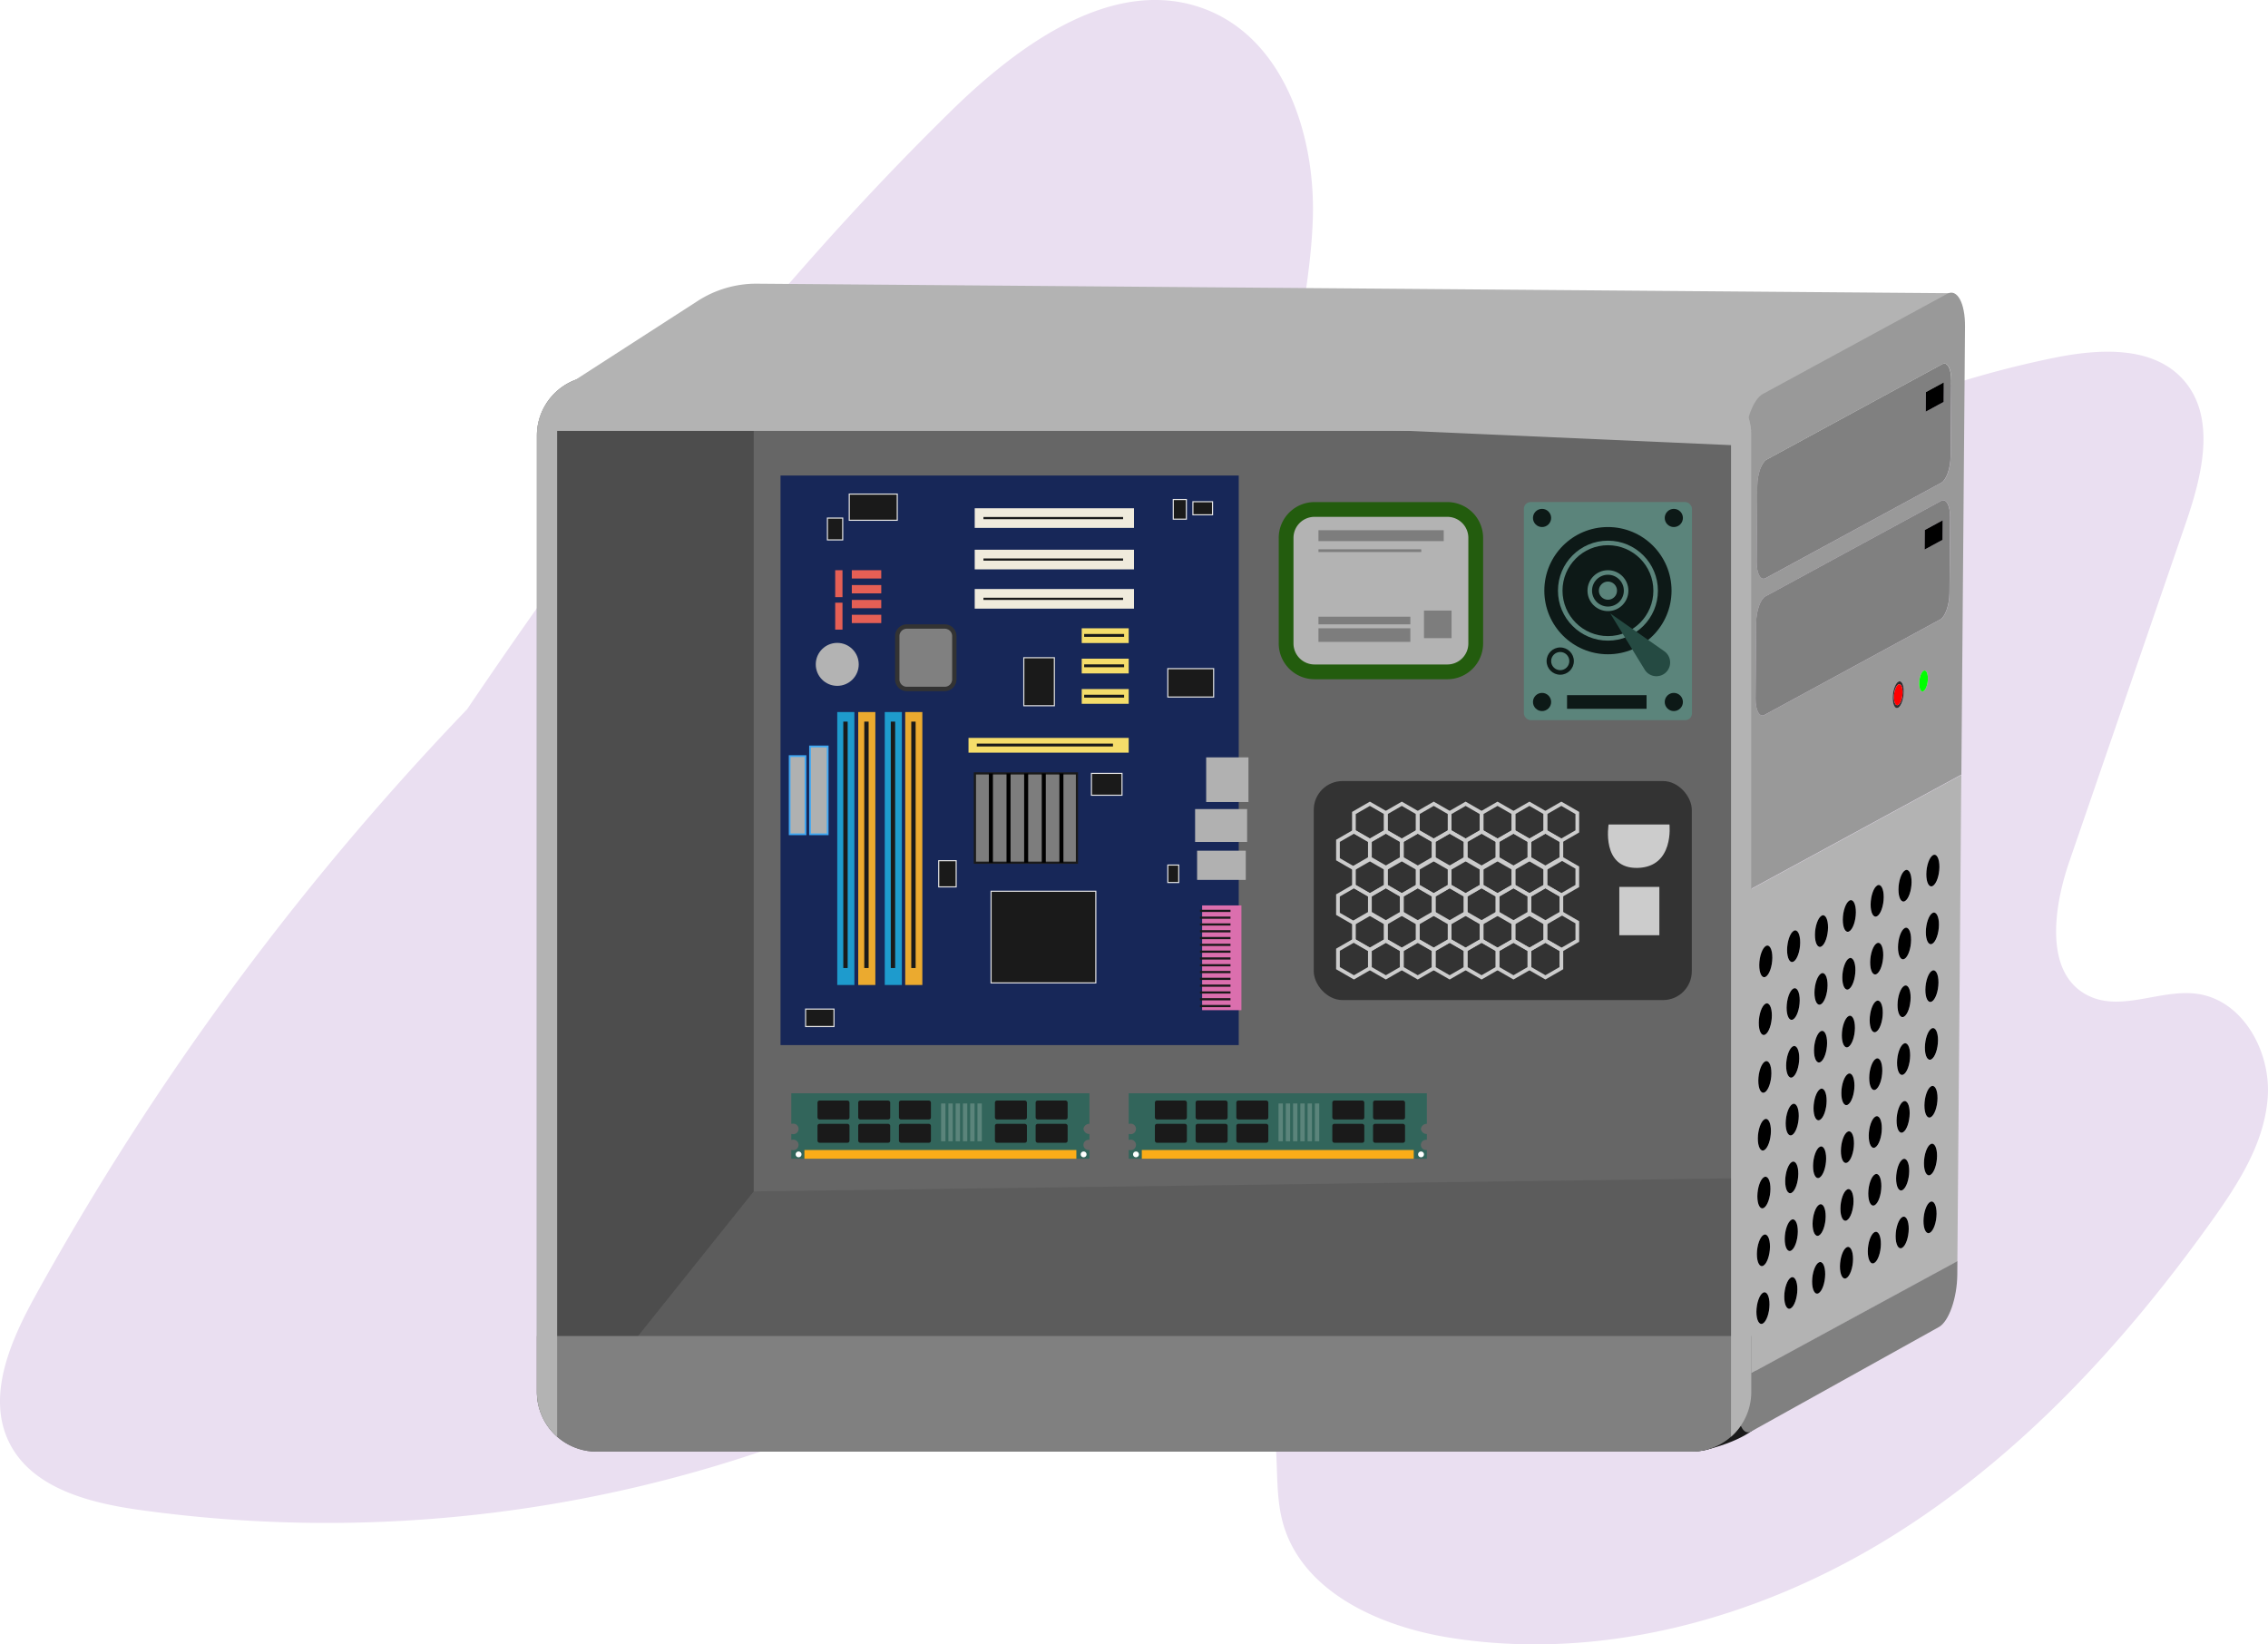 <svg xmlns="http://www.w3.org/2000/svg" width="538.11" height="390.112" viewBox="0 0 538.11 390.112"><defs><style>.a{fill:#eadff1;}.b{fill:#666;}.c{fill:#5c5c5c;}.d{fill:#4d4d4d;}.e{fill:#1a1a1a;}.f{fill:#b3b3b3;}.g{fill:none;}.h{fill:#999;}.i{fill:#302f30;}.j{fill:red;}.k{fill:lime;}.l{fill:gray;}.m{fill:#172758;}.n{fill:#f0ebdc;}.o{fill:#e6e6e6;}.p{fill:#db6fae;}.q{fill:#b1b1b1;}.r{fill:#f5dd6a;}.s{fill:#7d7d7d;}.t{fill:#1e9bcd;}.u{fill:#ebaa2f;}.v{fill:#afb1b1;}.w{fill:#3fa9f5;}.x{fill:#e55f55;}.y{fill:#333;}.z{fill:#32655b;}.aa{fill:#fbad18;}.ab{fill:#fff;}.ac{fill:#5b847b;}.ad{fill:#0d1917;}.ae{fill:#254a42;}.af{fill:#235c0e;}.ag{fill:#ccc;}</style></defs><g transform="translate(-765.834 -225.422)"><path class="a" d="M874.161,397.4c34.828-51.827,72.717-101.915,117.307-145.628,16.456-16.132,39.144-32.487,60.595-24.067,18.363,7.208,25.844,29.678,25.258,49.4s-6.861,39.077-6.074,58.788,11.892,41.494,31.352,44.736c18.5,3.081,34.707-11.286,49.358-22.991a239.343,239.343,0,0,1,101.131-47.307c10.67-2.175,23.446-2.964,30.72,5.14,7.955,8.863,4.533,22.7.658,33.961L1256.811,429.8c-3.867,11.237-5.983,27.009,4.81,31.982,7.872,3.627,17.083-1.817,25.659-.563,10.757,1.574,17.382,13.705,16.6,24.548s-6.97,20.471-13.291,29.316c-21.071,29.482-46.206,56.668-77.121,75.573s-68.1,29.031-103.873,23.255c-16.667-2.691-34.891-10.944-39.383-27.219-2.28-8.262-.539-17.244-2.914-25.48-4.59-15.92-23.437-23.944-39.94-22.475s-31.419,9.913-46.378,17.039a321.4,321.4,0,0,1-182.475,27.8c-11.82-1.692-25.158-5.212-30.47-15.9-5.462-10.995.24-24.045,6.167-34.8A664.711,664.711,0,0,1,894.19,376.1"/><path class="b" d="M1181.344,328.78V555.643a14.184,14.184,0,0,1-14.166,14.166H907.387a14.184,14.184,0,0,1-14.166-14.166V328.78c0-.384.013-.761.048-1.132a14.16,14.16,0,0,1,14.118-13.034h259.791a14.16,14.16,0,0,1,14.118,13.034C1181.33,328.019,1181.344,328.4,1181.344,328.78Z"/><path class="c" d="M944.671,508.069l236.673-3.161,1.372,55.983-274.4-7.381-.006-32.407Z"/><path class="d" d="M944.671,315.986V508.069l-46.649,58.311-.6-238.731Z"/><path class="e" d="M1183.011,563.527s-2.562,3.38-12.4,5.86-4.355-12.612-4.355-12.612Z"/><path class="f" d="M897.425,318.717l33.953-21.9a25.644,25.644,0,0,1,14.089-4.093l283.983,2.264-51.536,36.1Z"/><path class="g" d="M1177.761,566.379l2-245.141,52.379-28.458-2,245.141Z"/><path class="h" d="M1222.2,389.4c-.568.308-1.017-.532-1.006-1.869s.478-2.668,1.046-2.977,1.023.523,1.012,1.859-.483,2.678-1.052,2.987m-6,3.931c-.725.394-1.305-.676-1.291-2.385s.617-3.415,1.341-3.809,1.305.67,1.291,2.379-.612,3.419-1.341,3.815m-31.717,1.705c-1.19.647-2.137-1.1-2.114-3.891l.147-18c.023-2.8,1.006-5.593,2.2-6.24l41.7-22.654c1.191-.647,2.135,1.1,2.112,3.9l-.147,18c-.023,2.794-1,5.586-2.194,6.232l-41.7,22.655m.265-32.451c-1.19.647-2.137-1.1-2.114-3.9l.147-17.992c.023-2.8,1.006-5.587,2.2-6.234l41.7-22.654c1.191-.647,2.135,1.094,2.112,3.893l-.147,17.992c-.023,2.8-1,5.591-2.194,6.238l-41.7,22.654m43.092-67.465L1184.071,318.9c-2.375,1.291-4.345,6.88-4.391,12.478l-1.836,224.88c-.046,5.592,1.85,9.074,4.225,7.784l43.765-23.779c2.378-1.292,4.343-6.872,4.389-12.464-.046,5.592-2.011,11.172-4.389,12.464l-43.765,23.779c-2.375,1.29-4.271-2.192-4.225-7.784l.022-2.745.946-115.868,52.379-28.459.868-106.267c.046-5.6-1.845-9.089-4.223-7.8"/><path class="f" d="M1184.087,539.409c-.857.466-1.54-.793-1.524-2.816s.727-4.032,1.584-4.5,1.541.793,1.524,2.81-.726,4.038-1.584,4.5m6.607-3.59c-.857.466-1.54-.793-1.524-2.816s.726-4.032,1.584-4.5,1.54.793,1.524,2.81-.726,4.038-1.584,4.5m6.607-3.59c-.857.466-1.54-.793-1.524-2.815s.726-4.032,1.584-4.5,1.54.793,1.524,2.809-.726,4.038-1.584,4.5m6.607-3.589c-.857.466-1.54-.793-1.524-2.816s.726-4.032,1.584-4.5,1.54.793,1.524,2.81-.726,4.038-1.584,4.5m6.607-3.59c-.86.468-1.54-.793-1.524-2.815s.724-4.031,1.584-4.5,1.54.793,1.524,2.809-.727,4.038-1.584,4.5m6.607-3.589c-.86.467-1.543-.792-1.527-2.815s.726-4.032,1.587-4.5,1.54.793,1.524,2.81-.727,4.038-1.584,4.5m6.607-3.59c-.86.467-1.543-.792-1.527-2.814s.726-4.032,1.586-4.5,1.541.793,1.524,2.81-.726,4.038-1.583,4.5M1184.2,525.7c-.857.466-1.54-.793-1.524-2.809s.727-4.032,1.584-4.5,1.541.793,1.524,2.809-.726,4.032-1.584,4.5m6.607-3.589c-.857.466-1.54-.793-1.524-2.81s.726-4.032,1.584-4.5,1.54.793,1.524,2.81-.726,4.032-1.584,4.5m6.607-3.59c-.857.466-1.54-.793-1.524-2.809s.726-4.033,1.584-4.5,1.54.793,1.524,2.809-.726,4.032-1.584,4.5m6.607-3.589c-.857.465-1.54-.794-1.524-2.81s.726-4.032,1.584-4.5,1.54.793,1.524,2.81-.726,4.032-1.584,4.5m6.607-3.59c-.86.467-1.541-.793-1.524-2.81s.724-4.03,1.584-4.5,1.54.793,1.524,2.81-.727,4.032-1.584,4.5m6.607-3.59c-.86.468-1.543-.791-1.527-2.808s.726-4.032,1.586-4.5,1.541.793,1.524,2.809-.726,4.032-1.583,4.5m6.607-3.589c-.86.467-1.543-.792-1.527-2.808s.726-4.033,1.586-4.5,1.541.793,1.524,2.81-.726,4.032-1.583,4.5m-39.53,7.831c-.857.466-1.54-.793-1.524-2.809s.726-4.033,1.584-4.5,1.54.787,1.524,2.809-.726,4.032-1.584,4.5m6.607-3.589c-.857.465-1.54-.794-1.524-2.81s.726-4.032,1.584-4.5,1.54.787,1.524,2.809-.726,4.033-1.584,4.5m6.607-3.59c-.857.466-1.54-.793-1.524-2.81s.726-4.032,1.584-4.5,1.54.787,1.524,2.81-.726,4.032-1.584,4.5m6.607-3.59c-.858.466-1.54-.793-1.524-2.809s.726-4.032,1.584-4.5,1.54.787,1.524,2.809-.726,4.032-1.584,4.5m6.607-3.589c-.86.467-1.541-.793-1.524-2.81s.723-4.031,1.584-4.5,1.54.787,1.523,2.81-.726,4.032-1.583,4.5m6.607-3.59c-.86.467-1.543-.792-1.527-2.808s.726-4.032,1.586-4.5,1.541.787,1.524,2.809-.726,4.032-1.583,4.5m6.607-3.59c-.86.468-1.543-.791-1.527-2.808s.726-4.032,1.586-4.5,1.541.787,1.524,2.809-.726,4.033-1.583,4.5m-39.53,7.832c-.857.466-1.54-.793-1.524-2.81s.726-4.038,1.584-4.5,1.54.793,1.524,2.816-.726,4.032-1.584,4.5m6.607-3.59c-.857.466-1.54-.793-1.524-2.809s.726-4.038,1.584-4.5,1.54.793,1.524,2.815-.726,4.032-1.584,4.5m6.607-3.589c-.858.466-1.54-.793-1.524-2.81s.726-4.038,1.584-4.5,1.54.793,1.524,2.816-.726,4.032-1.584,4.5m6.607-3.59c-.858.466-1.541-.793-1.524-2.81s.726-4.038,1.584-4.5,1.54.794,1.524,2.816-.727,4.032-1.584,4.5m6.607-3.59c-.86.468-1.541-.793-1.524-2.809s.723-4.037,1.584-4.5,1.54.793,1.523,2.815-.726,4.033-1.583,4.5m6.607-3.589c-.86.467-1.543-.792-1.527-2.808s.726-4.038,1.586-4.506,1.541.793,1.524,2.816-.726,4.032-1.583,4.5m6.607-3.59c-.861.468-1.543-.791-1.527-2.808s.726-4.038,1.586-4.5,1.541.793,1.524,2.815-.726,4.032-1.583,4.5m-39.53,7.826c-.857.466-1.54-.787-1.524-2.81s.726-4.032,1.584-4.5,1.54.793,1.524,2.81-.726,4.032-1.584,4.5m6.607-3.59c-.857.466-1.54-.787-1.524-2.81s.726-4.032,1.584-4.5,1.54.794,1.524,2.81-.726,4.032-1.584,4.5m6.607-3.59c-.858.466-1.54-.787-1.524-2.809s.726-4.032,1.584-4.5,1.54.793,1.524,2.809-.726,4.032-1.584,4.5m6.607-3.589c-.858.466-1.541-.787-1.524-2.81s.726-4.032,1.584-4.5,1.54.793,1.524,2.81-.727,4.032-1.584,4.5m6.607-3.59c-.86.467-1.541-.787-1.524-2.809s.723-4.031,1.583-4.5,1.541.793,1.524,2.809-.726,4.032-1.583,4.5m6.607-3.589c-.86.467-1.543-.786-1.527-2.809s.726-4.032,1.586-4.5,1.541.793,1.524,2.81-.726,4.032-1.583,4.5m6.607-3.59c-.861.467-1.544-.786-1.527-2.808s.726-4.032,1.586-4.5,1.541.793,1.524,2.81-.726,4.032-1.583,4.5m-39.53,7.831c-.857.466-1.54-.793-1.524-2.809s.726-4.032,1.584-4.5,1.54.793,1.524,2.809-.726,4.032-1.584,4.5m6.607-3.589c-.858.466-1.54-.793-1.524-2.81s.726-4.032,1.584-4.5,1.54.793,1.524,2.81-.726,4.032-1.584,4.5m6.607-3.59c-.858.466-1.541-.793-1.524-2.809s.726-4.033,1.584-4.5,1.54.793,1.524,2.809-.727,4.032-1.584,4.5m6.607-3.589c-.858.465-1.541-.794-1.524-2.81s.726-4.032,1.583-4.5,1.541.793,1.524,2.81-.726,4.032-1.583,4.5m6.607-3.59c-.86.467-1.541-.793-1.524-2.81s.723-4.03,1.583-4.5,1.541.793,1.524,2.81-.726,4.032-1.583,4.5m6.607-3.59c-.861.468-1.543-.791-1.527-2.808s.726-4.032,1.586-4.5,1.541.793,1.524,2.809-.726,4.032-1.583,4.5m6.606-3.589c-.86.467-1.543-.792-1.526-2.808s.726-4.033,1.586-4.5,1.541.793,1.524,2.81-.726,4.032-1.584,4.5m-39.529,7.831c-.857.466-1.54-.793-1.524-2.809s.726-4.039,1.584-4.505,1.54.794,1.524,2.816-.726,4.032-1.584,4.5m6.607-3.59c-.858.466-1.54-.793-1.524-2.809s.726-4.038,1.584-4.5,1.54.793,1.524,2.816-.726,4.032-1.584,4.5m6.607-3.589c-.858.466-1.541-.793-1.524-2.81s.726-4.038,1.584-4.5,1.54.793,1.524,2.816-.727,4.032-1.584,4.5m6.607-3.59c-.858.466-1.541-.793-1.524-2.809s.726-4.038,1.583-4.5,1.541.793,1.524,2.815-.726,4.032-1.583,4.5m6.607-3.589c-.86.467-1.541-.793-1.524-2.81s.723-4.037,1.583-4.5,1.541.793,1.524,2.816-.726,4.032-1.583,4.5m6.607-3.59c-.861.467-1.544-.792-1.527-2.808s.726-4.038,1.586-4.506,1.541.794,1.524,2.816-.726,4.032-1.583,4.5m6.606-3.59c-.86.468-1.543-.791-1.526-2.808s.726-4.038,1.586-4.5,1.541.793,1.524,2.815-.726,4.033-1.584,4.5m6.791-26.438-52.379,28.459-.946,115.868,0-.434,52.379-28.458.942-115.435"/><path class="i" d="M1216.2,392.656c-.566.307-1.02-.531-1.009-1.867s.483-2.672,1.049-2.979,1.02.525,1.009,1.861-.481,2.676-1.049,2.985m.045-5.52c-.724.394-1.327,2.1-1.341,3.809s.566,2.779,1.291,2.385,1.327-2.1,1.341-3.815-.561-2.775-1.291-2.379"/><path class="j" d="M1216.241,387.81c-.566.307-1.038,1.643-1.049,2.979s.443,2.174,1.009,1.867,1.038-1.649,1.049-2.985-.441-2.17-1.009-1.861"/><path class="k" d="M1222.236,384.553c-.568.309-1.035,1.641-1.046,2.977s.438,2.177,1.006,1.869,1.041-1.65,1.052-2.987-.444-2.168-1.012-1.859"/><path class="l" d="M1222.738,323.089l.038-4.647,4.254-2.312-.038,4.647-4.254,2.312m3.932-11.282-41.7,22.654c-1.191.647-2.174,3.435-2.2,6.234l-.147,17.992c-.023,2.8.924,4.544,2.114,3.9l41.7-22.654c1.19-.647,2.171-3.439,2.194-6.238l.147-17.992c.023-2.8-.921-4.54-2.112-3.893"/><path class="l" d="M1222.471,355.8l.038-4.641,4.254-2.311-.038,4.641-4.254,2.311m3.934-11.552-41.7,22.654c-1.191.647-2.174,3.441-2.2,6.24l-.147,18c-.023,2.793.924,4.538,2.114,3.891l41.7-22.655c1.19-.646,2.171-3.438,2.194-6.232l.147-18c.023-2.8-.921-4.545-2.112-3.9"/><path d="M1226.763,348.852l-4.254,2.311-.038,4.641,4.254-2.311.038-4.641"/><path d="M1227.03,316.13l-4.254,2.311-.038,4.647,4.254-2.311.038-4.647"/><path class="l" d="M1230.249,524.618l-52.379,28.458,0,.434-.022,2.745c-.046,5.592,1.125,10.043,3.5,8.752l44.49-24.747c2.378-1.292,4.343-6.872,4.389-12.464l.026-3.178"/><path d="M1184.819,449.845c-.858.466-1.567,2.482-1.584,4.505s.667,3.275,1.524,2.809,1.567-2.481,1.584-4.5-.667-3.281-1.524-2.816"/><path d="M1191.426,446.256c-.858.466-1.567,2.481-1.584,4.5s.666,3.275,1.524,2.809,1.567-2.481,1.584-4.5-.667-3.282-1.524-2.816"/><path d="M1198.033,442.666c-.858.466-1.568,2.482-1.584,4.5s.666,3.276,1.524,2.81,1.567-2.482,1.584-4.5-.667-3.282-1.524-2.816"/><path d="M1204.639,439.077c-.857.466-1.567,2.481-1.583,4.5s.666,3.275,1.524,2.809,1.567-2.481,1.583-4.5-.666-3.281-1.524-2.815"/><path d="M1211.246,435.487c-.86.467-1.567,2.482-1.583,4.5s.664,3.277,1.524,2.81,1.567-2.482,1.583-4.5-.666-3.282-1.524-2.816"/><path d="M1217.853,431.9c-.86.468-1.57,2.483-1.586,4.506s.666,3.275,1.527,2.808,1.567-2.481,1.583-4.5-.666-3.281-1.524-2.816"/><path d="M1224.46,428.308c-.86.467-1.57,2.483-1.586,4.5s.666,3.276,1.526,2.808,1.568-2.481,1.584-4.5-.666-3.281-1.524-2.815"/><path d="M1184.707,463.558c-.858.466-1.567,2.481-1.584,4.5s.667,3.275,1.524,2.809,1.567-2.481,1.584-4.5-.667-3.275-1.524-2.809"/><path d="M1191.314,459.968c-.858.466-1.567,2.482-1.584,4.5s.666,3.276,1.524,2.81,1.567-2.482,1.584-4.5-.667-3.276-1.524-2.81"/><path d="M1197.921,456.379c-.858.465-1.568,2.481-1.584,4.5s.666,3.275,1.524,2.809,1.567-2.481,1.584-4.5-.667-3.275-1.524-2.809"/><path d="M1204.527,452.789c-.857.466-1.567,2.481-1.583,4.5s.666,3.275,1.524,2.81,1.567-2.482,1.583-4.5-.666-3.276-1.524-2.81"/><path d="M1211.134,449.2c-.86.468-1.567,2.482-1.583,4.5s.664,3.277,1.524,2.81,1.567-2.482,1.583-4.5-.666-3.276-1.524-2.81"/><path d="M1217.741,445.61c-.86.467-1.569,2.483-1.586,4.5s.666,3.276,1.527,2.808,1.567-2.481,1.583-4.5-.666-3.275-1.524-2.809"/><path d="M1224.348,442.02c-.86.467-1.57,2.483-1.586,4.5s.666,3.275,1.526,2.808,1.568-2.482,1.584-4.5-.666-3.276-1.524-2.81"/><path d="M1184.595,477.264c-.858.466-1.567,2.482-1.584,4.5s.667,3.276,1.524,2.81,1.567-2.476,1.584-4.5-.667-3.276-1.524-2.81"/><path d="M1191.2,473.674c-.858.466-1.567,2.482-1.584,4.5s.667,3.276,1.524,2.81,1.567-2.475,1.584-4.5-.667-3.275-1.524-2.81"/><path d="M1197.809,470.085c-.858.466-1.568,2.481-1.584,4.5s.666,3.275,1.524,2.809,1.567-2.475,1.584-4.5-.667-3.275-1.524-2.809"/><path d="M1204.416,466.495c-.858.466-1.568,2.482-1.584,4.5s.666,3.276,1.524,2.81,1.567-2.476,1.584-4.5-.667-3.276-1.524-2.81"/><path d="M1211.022,462.906c-.86.467-1.567,2.481-1.583,4.5s.664,3.276,1.524,2.809,1.567-2.475,1.583-4.5-.666-3.275-1.524-2.809"/><path d="M1217.629,459.316c-.86.467-1.569,2.483-1.586,4.5s.667,3.276,1.527,2.809,1.567-2.476,1.583-4.5-.666-3.276-1.524-2.81"/><path d="M1224.236,455.726c-.86.468-1.57,2.483-1.586,4.5s.666,3.275,1.527,2.808,1.567-2.475,1.583-4.5-.666-3.276-1.524-2.81"/><path d="M1184.483,490.97c-.858.466-1.567,2.482-1.584,4.5s.667,3.276,1.524,2.81,1.567-2.482,1.584-4.5-.666-3.282-1.524-2.816"/><path d="M1191.09,487.381c-.858.466-1.567,2.481-1.584,4.5s.667,3.275,1.524,2.809,1.567-2.481,1.584-4.5-.667-3.281-1.524-2.815"/><path d="M1197.7,483.791c-.858.466-1.567,2.482-1.584,4.5s.666,3.276,1.524,2.81,1.567-2.482,1.584-4.5-.667-3.282-1.524-2.816"/><path d="M1204.3,480.2c-.858.466-1.568,2.482-1.584,4.5s.666,3.276,1.524,2.81,1.567-2.481,1.584-4.5-.667-3.281-1.524-2.816"/><path d="M1210.911,476.612c-.861.467-1.568,2.481-1.584,4.5s.664,3.277,1.524,2.809,1.567-2.481,1.583-4.5-.666-3.281-1.523-2.815"/><path d="M1217.517,473.022c-.86.468-1.569,2.483-1.586,4.506s.667,3.275,1.527,2.808,1.567-2.482,1.583-4.5-.666-3.282-1.524-2.816"/><path d="M1224.124,469.433c-.86.467-1.569,2.483-1.586,4.5s.666,3.276,1.527,2.808,1.567-2.481,1.583-4.5-.666-3.281-1.524-2.815"/><path d="M1184.371,504.683c-.858.465-1.567,2.475-1.584,4.5s.667,3.275,1.524,2.809,1.568-2.481,1.584-4.5-.666-3.275-1.524-2.809"/><path d="M1190.978,501.093c-.858.466-1.567,2.475-1.584,4.5s.667,3.275,1.524,2.81,1.567-2.482,1.584-4.5-.667-3.275-1.524-2.809"/><path d="M1197.585,497.5c-.858.466-1.567,2.476-1.584,4.5s.667,3.276,1.524,2.81,1.567-2.482,1.584-4.5-.667-3.276-1.524-2.81"/><path d="M1204.192,493.914c-.858.466-1.567,2.475-1.584,4.5s.666,3.275,1.524,2.809,1.567-2.481,1.584-4.5-.667-3.275-1.524-2.809"/><path d="M1210.8,490.324c-.861.467-1.568,2.476-1.584,4.5s.664,3.277,1.524,2.81,1.567-2.482,1.583-4.5-.666-3.276-1.523-2.81"/><path d="M1217.405,486.735c-.86.467-1.569,2.476-1.586,4.5s.667,3.275,1.527,2.808,1.567-2.481,1.583-4.5-.666-3.275-1.524-2.809"/><path d="M1224.012,483.145c-.86.467-1.569,2.477-1.586,4.5s.667,3.276,1.527,2.808,1.567-2.481,1.583-4.5-.666-3.275-1.524-2.809"/><path d="M1184.259,518.389c-.857.466-1.567,2.481-1.584,4.5s.667,3.275,1.524,2.809,1.568-2.481,1.584-4.5-.666-3.275-1.524-2.809"/><path d="M1190.866,514.8c-.858.466-1.567,2.482-1.584,4.5s.667,3.276,1.524,2.81,1.567-2.482,1.584-4.5-.667-3.276-1.524-2.81"/><path d="M1197.473,511.21c-.858.465-1.567,2.481-1.584,4.5s.667,3.275,1.524,2.809,1.567-2.481,1.584-4.5-.667-3.275-1.524-2.809"/><path d="M1204.08,507.62c-.858.466-1.567,2.481-1.584,4.5s.667,3.275,1.524,2.81,1.567-2.482,1.584-4.5-.667-3.276-1.524-2.81"/><path d="M1210.687,504.03c-.86.468-1.568,2.482-1.584,4.5s.664,3.277,1.524,2.81,1.567-2.482,1.584-4.5-.667-3.276-1.524-2.81"/><path d="M1217.293,500.441c-.86.467-1.569,2.483-1.586,4.5s.667,3.276,1.527,2.808,1.567-2.481,1.583-4.5-.666-3.275-1.524-2.809"/><path d="M1223.9,496.851c-.86.467-1.569,2.483-1.586,4.5s.667,3.275,1.527,2.808,1.567-2.482,1.583-4.5-.666-3.276-1.524-2.81"/><path d="M1184.147,532.095c-.857.466-1.567,2.482-1.584,4.5s.667,3.282,1.524,2.816,1.568-2.482,1.584-4.5-.666-3.276-1.524-2.81"/><path d="M1190.754,528.505c-.858.466-1.567,2.482-1.584,4.5s.667,3.282,1.524,2.816,1.567-2.481,1.584-4.5-.666-3.276-1.524-2.81"/><path d="M1197.361,524.916c-.858.466-1.567,2.481-1.584,4.5s.667,3.281,1.524,2.815,1.567-2.481,1.584-4.5-.667-3.275-1.524-2.809"/><path d="M1203.968,521.326c-.858.466-1.567,2.482-1.584,4.5s.667,3.282,1.524,2.816,1.567-2.482,1.584-4.5-.667-3.276-1.524-2.81"/><path d="M1210.575,517.737c-.86.467-1.567,2.481-1.584,4.5s.664,3.283,1.524,2.815,1.567-2.481,1.584-4.5-.667-3.275-1.524-2.809"/><path d="M1217.182,514.147c-.861.467-1.57,2.483-1.587,4.5s.667,3.282,1.527,2.815,1.567-2.482,1.584-4.5-.667-3.276-1.524-2.81"/><path d="M1223.788,510.557c-.86.468-1.569,2.483-1.586,4.5s.667,3.281,1.527,2.814,1.567-2.482,1.583-4.5-.666-3.276-1.524-2.81"/><path class="l" d="M1181.344,542.369v13.274a14.184,14.184,0,0,1-14.166,14.166H907.387a14.184,14.184,0,0,1-14.166-14.166V542.369Z"/><path class="f" d="M1181.3,327.648H893.269a14.169,14.169,0,0,1,14.118-13.034h259.791A14.17,14.17,0,0,1,1181.3,327.648Z"/><path class="f" d="M898.023,321.474V566.263a14.1,14.1,0,0,1-4.8-10.62V328.78c0-.384.013-.761.048-1.132a14.072,14.072,0,0,1,1.982-6.174Z"/><path class="f" d="M1181.344,328.78V555.643a14.1,14.1,0,0,1-4.8,10.62V321.474h2.772a14.071,14.071,0,0,1,1.982,6.174C1181.33,328.019,1181.344,328.4,1181.344,328.78Z"/><rect class="m" width="108.717" height="135.12" transform="translate(951.022 338.237)"/><rect class="n" width="37.792" height="4.659" transform="translate(997.097 346.002)"/><rect class="n" width="37.792" height="4.659" transform="translate(997.097 355.839)"/><rect class="n" width="37.792" height="4.659" transform="translate(997.097 365.157)"/><rect class="e" width="33.133" height="0.518" transform="translate(999.168 348.073)"/><rect class="e" width="33.133" height="0.518" transform="translate(999.168 357.91)"/><rect class="e" width="33.133" height="0.518" transform="translate(999.168 367.228)"/><rect class="e" width="3.106" height="4.659" transform="translate(1044.208 343.932)"/><path class="o" d="M1047.443,348.72h-3.365V343.8h3.365Zm-3.106-.259h2.847v-4.4h-2.847Z"/><rect class="e" width="3.106" height="4.659" transform="translate(1048.867 347.556) rotate(-90)"/><path class="o" d="M1053.656,347.685h-4.919V344.32h4.919Zm-4.66-.259h4.4v-2.847H1049Z"/><rect class="e" width="10.872" height="6.73" transform="translate(1042.913 384.053)"/><path class="o" d="M1053.914,390.913h-11.13v-6.989h11.13Zm-10.871-.259h10.613v-6.471h-10.613Z"/><rect class="e" width="7.248" height="5.177" transform="translate(1024.794 408.903)"/><path class="o" d="M1032.171,414.209h-7.507v-5.435h7.507Zm-7.248-.258h6.989v-4.919h-6.989Z"/><rect class="e" width="7.248" height="11.389" transform="translate(1008.745 381.465)"/><path class="o" d="M1016.122,392.984h-7.506V381.335h7.506Zm-7.247-.259h6.989V381.594h-6.989Z"/><rect class="e" width="2.588" height="4.142" transform="translate(1042.913 430.646)"/><path class="o" d="M1045.631,434.917h-2.847v-4.4h2.847Zm-2.588-.258h2.329v-3.883h-2.329Z"/><rect class="e" width="24.85" height="21.743" transform="translate(1000.98 436.859)"/><path class="o" d="M1025.959,458.732H1000.85v-22h25.109Zm-24.85-.259H1025.7V436.988h-24.591Z"/><rect class="e" width="4.142" height="6.212" transform="translate(988.555 429.611)"/><path class="o" d="M992.826,435.953h-4.4v-6.471h4.4Zm-4.142-.259h3.883V429.74h-3.883Z"/><rect class="e" width="6.73" height="4.142" transform="translate(956.975 464.815)"/><path class="o" d="M963.835,469.086h-6.989v-4.4h6.989Zm-6.73-.259h6.471v-3.883H957.1Z"/><rect class="e" width="11.389" height="6.212" transform="translate(967.329 342.637)"/><path class="o" d="M978.848,348.979H967.2v-6.471h11.648Zm-11.389-.259h11.13v-5.953h-11.13Z"/><rect class="e" width="3.624" height="5.177" transform="translate(962.152 348.332)"/><path class="o" d="M965.905,353.638h-3.882V348.2h3.882Zm-3.623-.258h3.365v-4.919h-3.365Z"/><rect class="p" width="9.319" height="24.85" transform="translate(1051.057 440.224)"/><rect class="e" width="7.248" height="0.518" transform="translate(1050.539 441.259)"/><rect class="e" width="7.248" height="0.518" transform="translate(1050.539 442.872)"/><rect class="e" width="7.248" height="0.518" transform="translate(1050.539 444.485)"/><rect class="e" width="7.248" height="0.518" transform="translate(1050.539 446.098)"/><rect class="e" width="7.248" height="0.518" transform="translate(1050.539 447.711)"/><rect class="e" width="7.248" height="0.518" transform="translate(1050.539 449.323)"/><rect class="e" width="7.248" height="0.518" transform="translate(1050.539 450.936)"/><rect class="e" width="7.248" height="0.518" transform="translate(1050.539 452.549)"/><rect class="e" width="7.248" height="0.518" transform="translate(1050.539 454.162)"/><rect class="e" width="7.248" height="0.518" transform="translate(1050.539 455.775)"/><rect class="e" width="7.248" height="0.518" transform="translate(1050.539 457.388)"/><rect class="e" width="7.248" height="0.518" transform="translate(1050.539 459)"/><rect class="e" width="7.248" height="0.518" transform="translate(1050.539 460.613)"/><rect class="e" width="7.248" height="0.518" transform="translate(1050.539 462.226)"/><rect class="e" width="7.248" height="0.518" transform="translate(1050.539 463.839)"/><rect class="q" width="12.345" height="7.805" transform="translate(1049.385 417.365)"/><rect class="q" width="11.549" height="6.929" transform="translate(1049.862 427.241)"/><rect class="q" width="10.035" height="10.593" transform="translate(1052.013 405.1)"/><rect class="r" width="11.15" height="3.504" transform="translate(1022.484 374.476)"/><rect class="e" width="9.478" height="0.677" transform="translate(1023.062 375.83)"/><rect class="r" width="11.15" height="3.504" transform="translate(1022.484 381.684)"/><rect class="e" width="9.478" height="0.677" transform="translate(1023.062 383.038)"/><rect class="r" width="11.15" height="3.504" transform="translate(1022.484 388.892)"/><rect class="e" width="9.478" height="0.677" transform="translate(1023.062 390.246)"/><rect class="r" width="38.011" height="3.504" transform="translate(995.623 400.48)"/><rect class="e" width="32.309" height="0.677" transform="translate(997.592 401.834)"/><rect class="s" width="24.212" height="21.186" transform="translate(997.137 408.903)"/><path class="e" d="M1021.608,430.348h-24.73v-21.7h24.73ZM997.4,429.83h23.694V409.162H997.4Z"/><rect width="0.956" height="21.186" transform="translate(1000.462 408.903)"/><rect width="0.956" height="21.186" transform="translate(1004.643 408.903)"/><rect width="0.956" height="21.186" transform="translate(1008.825 408.903)"/><rect width="0.956" height="21.186" transform="translate(1013.006 408.903)"/><rect width="0.956" height="21.186" transform="translate(1017.188 408.903)"/><rect class="t" width="4.062" height="64.752" transform="translate(964.482 394.348)"/><rect class="e" width="1.035" height="58.46" transform="translate(965.915 396.618)"/><rect class="u" width="4.062" height="64.752" transform="translate(969.46 394.348)"/><rect class="e" width="1.035" height="58.46" transform="translate(970.893 396.618)"/><rect class="u" width="4.062" height="64.752" transform="translate(980.61 394.348)"/><rect class="e" width="1.035" height="58.46" transform="translate(982.044 396.618)"/><rect class="t" width="4.062" height="64.752" transform="translate(975.752 394.348)"/><rect class="e" width="1.035" height="58.46" transform="translate(977.185 396.618)"/><rect class="v" width="4.192" height="20.835" transform="translate(958.022 402.511)"/><path class="w" d="M962.42,423.553h-4.6V402.3h4.6Zm-4.192-.413h3.78V402.718h-3.78Z"/><rect class="v" width="3.748" height="18.548" transform="translate(953.194 404.798)"/><path class="w" d="M957.148,423.553h-4.16V404.591h4.16Zm-3.748-.413h3.336V405.005H953.4Z"/><circle class="f" cx="5.097" cy="5.097" r="5.097" transform="translate(959.384 377.941)"/><rect class="x" width="1.732" height="6.392" transform="translate(963.994 360.697)"/><rect class="x" width="1.732" height="6.392" transform="translate(963.994 368.403)"/><rect class="x" width="6.989" height="1.971" transform="translate(967.936 360.697)"/><rect class="x" width="6.989" height="1.971" transform="translate(967.936 364.221)"/><rect class="x" width="6.989" height="1.971" transform="translate(967.936 367.746)"/><rect class="x" width="6.989" height="1.971" transform="translate(967.936 371.27)"/><rect class="l" width="13.54" height="14.814" rx="2.27" transform="translate(978.719 374.058)"/><path class="y" d="M989.989,389.39h-9A2.792,2.792,0,0,1,978.2,386.6V376.328a2.792,2.792,0,0,1,2.788-2.788h9a2.791,2.791,0,0,1,2.787,2.788V386.6A2.791,2.791,0,0,1,989.989,389.39Zm-9-14.814a1.754,1.754,0,0,0-1.753,1.752V386.6a1.754,1.754,0,0,0,1.753,1.752h9a1.754,1.754,0,0,0,1.752-1.752V376.328a1.754,1.754,0,0,0-1.752-1.752Z"/><path class="z" d="M1022.9,493.248a1.383,1.383,0,0,0,1.414,1.2v1.394a1.217,1.217,0,1,0,0,2.4v2.077H953.582v-2.077c.051,0,.1.006.155.006a1.249,1.249,0,1,0,0-2.415c-.052,0-.1,0-.155.007v-1.394c.051,0,.1.007.155.007a1.25,1.25,0,1,0,0-2.416c-.052,0-.1,0-.155.007v-7.253h70.736v7.253A1.384,1.384,0,0,0,1022.9,493.248Z"/><rect class="aa" width="64.526" height="2.07" transform="translate(956.687 498.251)"/><circle class="ab" cx="0.69" cy="0.69" r="0.69" transform="translate(954.617 498.597)"/><circle class="ab" cx="0.69" cy="0.69" r="0.69" transform="translate(1022.248 498.597)"/><rect class="e" width="7.591" height="4.486" rx="0.464" transform="translate(959.793 486.52)"/><rect class="e" width="7.591" height="4.486" rx="0.464" transform="translate(959.793 492.04)"/><rect class="e" width="7.591" height="4.486" rx="0.464" transform="translate(969.454 486.52)"/><rect class="e" width="7.591" height="4.486" rx="0.464" transform="translate(969.454 492.04)"/><rect class="e" width="7.591" height="4.486" rx="0.464" transform="translate(979.116 486.52)"/><rect class="e" width="7.591" height="4.486" rx="0.464" transform="translate(979.116 492.04)"/><rect class="e" width="7.591" height="4.486" rx="0.464" transform="translate(1001.89 486.52)"/><rect class="e" width="7.591" height="4.486" rx="0.464" transform="translate(1001.89 492.04)"/><rect class="e" width="7.591" height="4.486" rx="0.464" transform="translate(1011.551 486.52)"/><rect class="e" width="7.591" height="4.486" rx="0.464" transform="translate(1011.551 492.04)"/><rect class="ac" width="1.035" height="8.971" transform="translate(989.123 487.21)"/><rect class="ac" width="1.035" height="8.971" transform="translate(990.848 487.21)"/><rect class="ac" width="1.035" height="8.971" transform="translate(992.573 487.21)"/><rect class="ac" width="1.035" height="8.971" transform="translate(994.298 487.21)"/><rect class="ac" width="1.035" height="8.971" transform="translate(996.024 487.21)"/><rect class="ac" width="1.035" height="8.971" transform="translate(997.749 487.21)"/><path class="z" d="M1102.956,493.248a1.383,1.383,0,0,0,1.415,1.2v1.394a1.217,1.217,0,1,0,0,2.4v2.077h-70.736v-2.077c.051,0,.1.006.155.006a1.249,1.249,0,1,0,0-2.415c-.052,0-.1,0-.155.007v-1.394c.051,0,.1.007.155.007a1.25,1.25,0,1,0,0-2.416c-.052,0-.1,0-.155.007v-7.253h70.736v7.253A1.384,1.384,0,0,0,1102.956,493.248Z"/><rect class="aa" width="64.526" height="2.07" transform="translate(1036.74 498.251)"/><circle class="ab" cx="0.69" cy="0.69" r="0.69" transform="translate(1034.67 498.597)"/><circle class="ab" cx="0.69" cy="0.69" r="0.69" transform="translate(1102.301 498.597)"/><rect class="e" width="7.591" height="4.486" rx="0.464" transform="translate(1039.846 486.52)"/><rect class="e" width="7.591" height="4.486" rx="0.464" transform="translate(1039.846 492.04)"/><rect class="e" width="7.591" height="4.486" rx="0.464" transform="translate(1049.507 486.52)"/><rect class="e" width="7.591" height="4.486" rx="0.464" transform="translate(1049.507 492.04)"/><rect class="e" width="7.591" height="4.486" rx="0.464" transform="translate(1059.169 486.52)"/><rect class="e" width="7.591" height="4.486" rx="0.464" transform="translate(1059.169 492.04)"/><rect class="e" width="7.591" height="4.486" rx="0.464" transform="translate(1081.943 486.52)"/><rect class="e" width="7.591" height="4.486" rx="0.464" transform="translate(1081.943 492.04)"/><rect class="e" width="7.591" height="4.486" rx="0.464" transform="translate(1091.604 486.52)"/><rect class="e" width="7.591" height="4.486" rx="0.464" transform="translate(1091.604 492.04)"/><rect class="ac" width="1.035" height="8.971" transform="translate(1069.175 487.21)"/><rect class="ac" width="1.035" height="8.971" transform="translate(1070.901 487.21)"/><rect class="ac" width="1.035" height="8.971" transform="translate(1072.626 487.21)"/><rect class="ac" width="1.035" height="8.971" transform="translate(1074.351 487.21)"/><rect class="ac" width="1.035" height="8.971" transform="translate(1076.077 487.21)"/><rect class="ac" width="1.035" height="8.971" transform="translate(1077.802 487.21)"/><rect class="ac" width="39.887" height="51.745" rx="1.617" transform="translate(1127.393 344.528)"/><circle class="ad" cx="2.156" cy="2.156" r="2.156" transform="translate(1129.549 346.145)"/><circle class="ad" cx="2.156" cy="2.156" r="2.156" transform="translate(1160.812 346.145)"/><circle class="ad" cx="2.156" cy="2.156" r="2.156" transform="translate(1129.549 389.804)"/><circle class="ad" cx="15.092" cy="15.092" r="15.092" transform="translate(1132.244 350.457)"/><circle class="ac" cx="11.858" cy="11.858" r="11.858" transform="translate(1135.479 353.691)"/><circle class="ad" cx="10.78" cy="10.78" r="10.78" transform="translate(1136.557 354.769)"/><circle class="ac" cx="4.851" cy="4.851" r="4.851" transform="translate(1142.486 360.698)"/><circle class="ad" cx="3.773" cy="3.773" r="3.773" transform="translate(1143.564 361.776)"/><circle class="ac" cx="2.156" cy="2.156" r="2.156" transform="translate(1145.181 363.393)"/><circle class="ad" cx="3.234" cy="3.234" r="3.234" transform="translate(1132.783 379.024)"/><circle class="ad" cx="2.156" cy="2.156" r="2.156" transform="translate(1160.812 389.804)"/><circle class="ac" cx="2.156" cy="2.156" r="2.156" transform="translate(1133.861 380.102)"/><rect class="ad" width="18.865" height="3.234" transform="translate(1137.635 390.343)"/><path class="ae" d="M1147.876,370.939l8.184,13.353a3.258,3.258,0,0,0,4.969.709h0a3.258,3.258,0,0,0-.323-5.08Z"/><rect class="f" width="44.991" height="38.525" rx="6.735" transform="translate(1070.977 346.287)"/><path class="af" d="M1109.233,386.563h-31.521a8.5,8.5,0,0,1-8.486-8.486V353.022a8.5,8.5,0,0,1,8.486-8.487h31.521a8.5,8.5,0,0,1,8.487,8.487v25.055A8.5,8.5,0,0,1,1109.233,386.563Zm-31.521-38.525a4.988,4.988,0,0,0-4.983,4.984v25.055a4.989,4.989,0,0,0,4.983,4.984h31.521a4.99,4.99,0,0,0,4.984-4.984V353.022a4.989,4.989,0,0,0-4.984-4.984Z"/><rect class="s" width="6.542" height="6.542" transform="translate(1103.689 370.274)"/><rect class="s" width="21.807" height="3.231" transform="translate(1078.652 374.474)"/><rect class="s" width="21.807" height="1.817" transform="translate(1078.652 371.728)"/><rect class="s" width="29.722" height="2.585" transform="translate(1078.652 351.213)"/><rect class="s" width="24.391" height="0.646" transform="translate(1078.652 355.736)"/><rect class="y" width="89.693" height="51.958" rx="6.821" transform="translate(1077.539 410.719)"/><path class="ag" d="M1090.855,451.289l-4.225-2.439v-4.879l4.225-2.439,4.225,2.439v4.879Zm-3.346-2.946,3.346,1.932,3.346-1.932v-3.864l-3.346-1.932-3.346,1.932Z"/><path class="ag" d="M1098.426,451.289l-4.225-2.439v-4.879l4.225-2.439,4.225,2.439v4.879Zm-3.346-2.946,3.346,1.932,3.346-1.932v-3.864l-3.346-1.932-3.346,1.932Z"/><path class="ag" d="M1106,451.289l-4.225-2.439v-4.879l4.225-2.439,4.225,2.439v4.879Zm-3.346-2.946,3.346,1.932,3.346-1.932v-3.864L1106,442.547l-3.346,1.932Z"/><path class="ag" d="M1113.568,451.289l-4.225-2.439v-4.879l4.225-2.439,4.226,2.439v4.879Zm-3.346-2.946,3.346,1.932,3.347-1.932v-3.864l-3.347-1.932-3.346,1.932Z"/><path class="ag" d="M1121.14,451.289l-4.225-2.439v-4.879l4.225-2.439,4.225,2.439v4.879Zm-3.346-2.946,3.346,1.932,3.346-1.932v-3.864l-3.346-1.932-3.346,1.932Z"/><path class="ag" d="M1128.711,451.289l-4.225-2.439v-4.879l4.225-2.439,4.225,2.439v4.879Zm-3.346-2.946,3.346,1.932,3.346-1.932v-3.864l-3.346-1.932-3.346,1.932Z"/><path class="ag" d="M1136.282,451.289l-4.225-2.439v-4.879l4.225-2.439,4.225,2.439v4.879Zm-3.346-2.946,3.346,1.932,3.346-1.932v-3.864l-3.346-1.932-3.346,1.932Z"/><path class="ag" d="M1090.855,438.31l-4.225-2.439v-4.878l4.225-2.44,4.225,2.44v4.878Zm-3.346-2.947,3.346,1.933,3.346-1.933V431.5l-3.346-1.932-3.346,1.932Z"/><path class="ag" d="M1098.426,438.31l-4.225-2.439v-4.878l4.225-2.44,4.225,2.44v4.878Zm-3.346-2.947,3.346,1.933,3.346-1.933V431.5l-3.346-1.932-3.346,1.932Z"/><path class="ag" d="M1106,438.31l-4.225-2.439v-4.878l4.225-2.44,4.225,2.44v4.878Zm-3.346-2.947L1106,437.3l3.346-1.933V431.5L1106,429.568l-3.346,1.932Z"/><path class="ag" d="M1113.568,438.31l-4.225-2.439v-4.878l4.225-2.44,4.226,2.44v4.878Zm-3.346-2.947,3.346,1.933,3.347-1.933V431.5l-3.347-1.932-3.346,1.932Z"/><path class="ag" d="M1121.14,438.31l-4.225-2.439v-4.878l4.225-2.44,4.225,2.44v4.878Zm-3.346-2.947,3.346,1.933,3.346-1.933V431.5l-3.346-1.932-3.346,1.932Z"/><path class="ag" d="M1128.711,438.31l-4.225-2.439v-4.878l4.225-2.44,4.225,2.44v4.878Zm-3.346-2.947,3.346,1.933,3.346-1.933V431.5l-3.346-1.932-3.346,1.932Z"/><path class="ag" d="M1136.282,438.31l-4.225-2.439v-4.878l4.225-2.44,4.225,2.44v4.878Zm-3.346-2.947,3.346,1.933,3.346-1.933V431.5l-3.346-1.932-3.346,1.932Z"/><path class="ag" d="M1087.07,444.918l-4.225-2.439V437.6l4.225-2.439,4.225,2.439v4.879Zm-3.346-2.947,3.346,1.933,3.346-1.933v-3.863l-3.346-1.932-3.346,1.932Z"/><path class="ag" d="M1094.641,444.918l-4.225-2.439V437.6l4.225-2.439,4.225,2.439v4.879Zm-3.346-2.947,3.346,1.933,3.346-1.933v-3.863l-3.346-1.932-3.346,1.932Z"/><path class="ag" d="M1102.212,444.918l-4.225-2.439V437.6l4.225-2.439,4.225,2.439v4.879Zm-3.346-2.947,3.346,1.933,3.346-1.933v-3.863l-3.346-1.932-3.346,1.932Z"/><path class="ag" d="M1109.783,444.918l-4.225-2.439V437.6l4.225-2.439,4.225,2.439v4.879Zm-3.346-2.947,3.346,1.933,3.346-1.933v-3.863l-3.346-1.932-3.346,1.932Z"/><path class="ag" d="M1117.354,444.918l-4.225-2.439V437.6l4.225-2.439,4.225,2.439v4.879Zm-3.346-2.947,3.346,1.933,3.347-1.933v-3.863l-3.347-1.932-3.346,1.932Z"/><path class="ag" d="M1124.925,444.918l-4.224-2.439V437.6l4.224-2.439,4.225,2.439v4.879Zm-3.346-2.947,3.346,1.933,3.346-1.933v-3.863l-3.346-1.932-3.346,1.932Z"/><path class="ag" d="M1132.5,444.918l-4.225-2.439V437.6l4.225-2.439,4.225,2.439v4.879Zm-3.346-2.947,3.346,1.933,3.346-1.933v-3.863l-3.346-1.932-3.346,1.932Z"/><path class="ag" d="M1090.855,425.356l-4.225-2.438v-4.879l4.225-2.439,4.225,2.439v4.879Zm-3.346-2.946,3.346,1.932,3.346-1.932v-3.864l-3.346-1.932-3.346,1.932Z"/><path class="ag" d="M1098.426,425.356l-4.225-2.438v-4.879l4.225-2.439,4.225,2.439v4.879Zm-3.346-2.946,3.346,1.932,3.346-1.932v-3.864l-3.346-1.932-3.346,1.932Z"/><path class="ag" d="M1106,425.356l-4.225-2.438v-4.879L1106,415.6l4.225,2.439v4.879Zm-3.346-2.946,3.346,1.932,3.346-1.932v-3.864L1106,416.614l-3.346,1.932Z"/><path class="ag" d="M1113.568,425.356l-4.225-2.438v-4.879l4.225-2.439,4.226,2.439v4.879Zm-3.346-2.946,3.346,1.932,3.347-1.932v-3.864l-3.347-1.932-3.346,1.932Z"/><path class="ag" d="M1121.14,425.356l-4.225-2.438v-4.879l4.225-2.439,4.225,2.439v4.879Zm-3.346-2.946,3.346,1.932,3.346-1.932v-3.864l-3.346-1.932-3.346,1.932Z"/><path class="ag" d="M1128.711,425.356l-4.225-2.438v-4.879l4.225-2.439,4.225,2.439v4.879Zm-3.346-2.946,3.346,1.932,3.346-1.932v-3.864l-3.346-1.932-3.346,1.932Z"/><path class="ag" d="M1136.282,425.356l-4.225-2.438v-4.879l4.225-2.439,4.225,2.439v4.879Zm-3.346-2.946,3.346,1.932,3.346-1.932v-3.864l-3.346-1.932-3.346,1.932Z"/><path class="ag" d="M1087.07,431.964l-4.225-2.439v-4.879l4.225-2.439,4.225,2.439v4.879Zm-3.346-2.946,3.346,1.932,3.346-1.932v-3.864l-3.346-1.932-3.346,1.932Z"/><path class="ag" d="M1094.641,431.964l-4.225-2.439v-4.879l4.225-2.439,4.225,2.439v4.879Zm-3.346-2.946,3.346,1.932,3.346-1.932v-3.864l-3.346-1.932-3.346,1.932Z"/><path class="ag" d="M1102.212,431.964l-4.225-2.439v-4.879l4.225-2.439,4.225,2.439v4.879Zm-3.346-2.946,3.346,1.932,3.346-1.932v-3.864l-3.346-1.932-3.346,1.932Z"/><path class="ag" d="M1109.783,431.964l-4.225-2.439v-4.879l4.225-2.439,4.225,2.439v4.879Zm-3.346-2.946,3.346,1.932,3.346-1.932v-3.864l-3.346-1.932-3.346,1.932Z"/><path class="ag" d="M1117.354,431.964l-4.225-2.439v-4.879l4.225-2.439,4.225,2.439v4.879Zm-3.346-2.946,3.346,1.932,3.347-1.932v-3.864l-3.347-1.932-3.346,1.932Z"/><path class="ag" d="M1124.925,431.964l-4.224-2.439v-4.879l4.224-2.439,4.225,2.439v4.879Zm-3.346-2.946,3.346,1.932,3.346-1.932v-3.864l-3.346-1.932-3.346,1.932Z"/><path class="ag" d="M1132.5,431.964l-4.225-2.439v-4.879l4.225-2.439,4.225,2.439v4.879Zm-3.346-2.946,3.346,1.932,3.346-1.932v-3.864l-3.346-1.932-3.346,1.932Z"/><path class="ag" d="M1087.07,457.8l-4.225-2.438v-4.879l4.225-2.439,4.225,2.439v4.879Zm-3.346-2.946,3.346,1.932,3.346-1.932v-3.864l-3.346-1.932-3.346,1.932Z"/><path class="ag" d="M1094.641,457.8l-4.225-2.438v-4.879l4.225-2.439,4.225,2.439v4.879Zm-3.346-2.946,3.346,1.932,3.346-1.932v-3.864l-3.346-1.932-3.346,1.932Z"/><path class="ag" d="M1102.212,457.8l-4.225-2.438v-4.879l4.225-2.439,4.225,2.439v4.879Zm-3.346-2.946,3.346,1.932,3.346-1.932v-3.864l-3.346-1.932-3.346,1.932Z"/><path class="ag" d="M1109.783,457.8l-4.225-2.438v-4.879l4.225-2.439,4.225,2.439v4.879Zm-3.346-2.946,3.346,1.932,3.346-1.932v-3.864l-3.346-1.932-3.346,1.932Z"/><path class="ag" d="M1117.354,457.8l-4.225-2.438v-4.879l4.225-2.439,4.225,2.439v4.879Zm-3.346-2.946,3.346,1.932,3.347-1.932v-3.864l-3.347-1.932-3.346,1.932Z"/><path class="ag" d="M1124.925,457.8l-4.224-2.438v-4.879l4.224-2.439,4.225,2.439v4.879Zm-3.346-2.946,3.346,1.932,3.346-1.932v-3.864l-3.346-1.932-3.346,1.932Z"/><path class="ag" d="M1132.5,457.8l-4.225-2.438v-4.879l4.225-2.439,4.225,2.439v4.879Zm-3.346-2.946,3.346,1.932,3.346-1.932v-3.864l-3.346-1.932-3.346,1.932Z"/><path class="ag" d="M1147.494,421.023s-1.815,10.522,6.893,10.3,7.547-10.3,7.547-10.3Z"/><rect class="ag" width="9.506" height="11.466" transform="translate(1150.033 435.827)"/></g></svg>